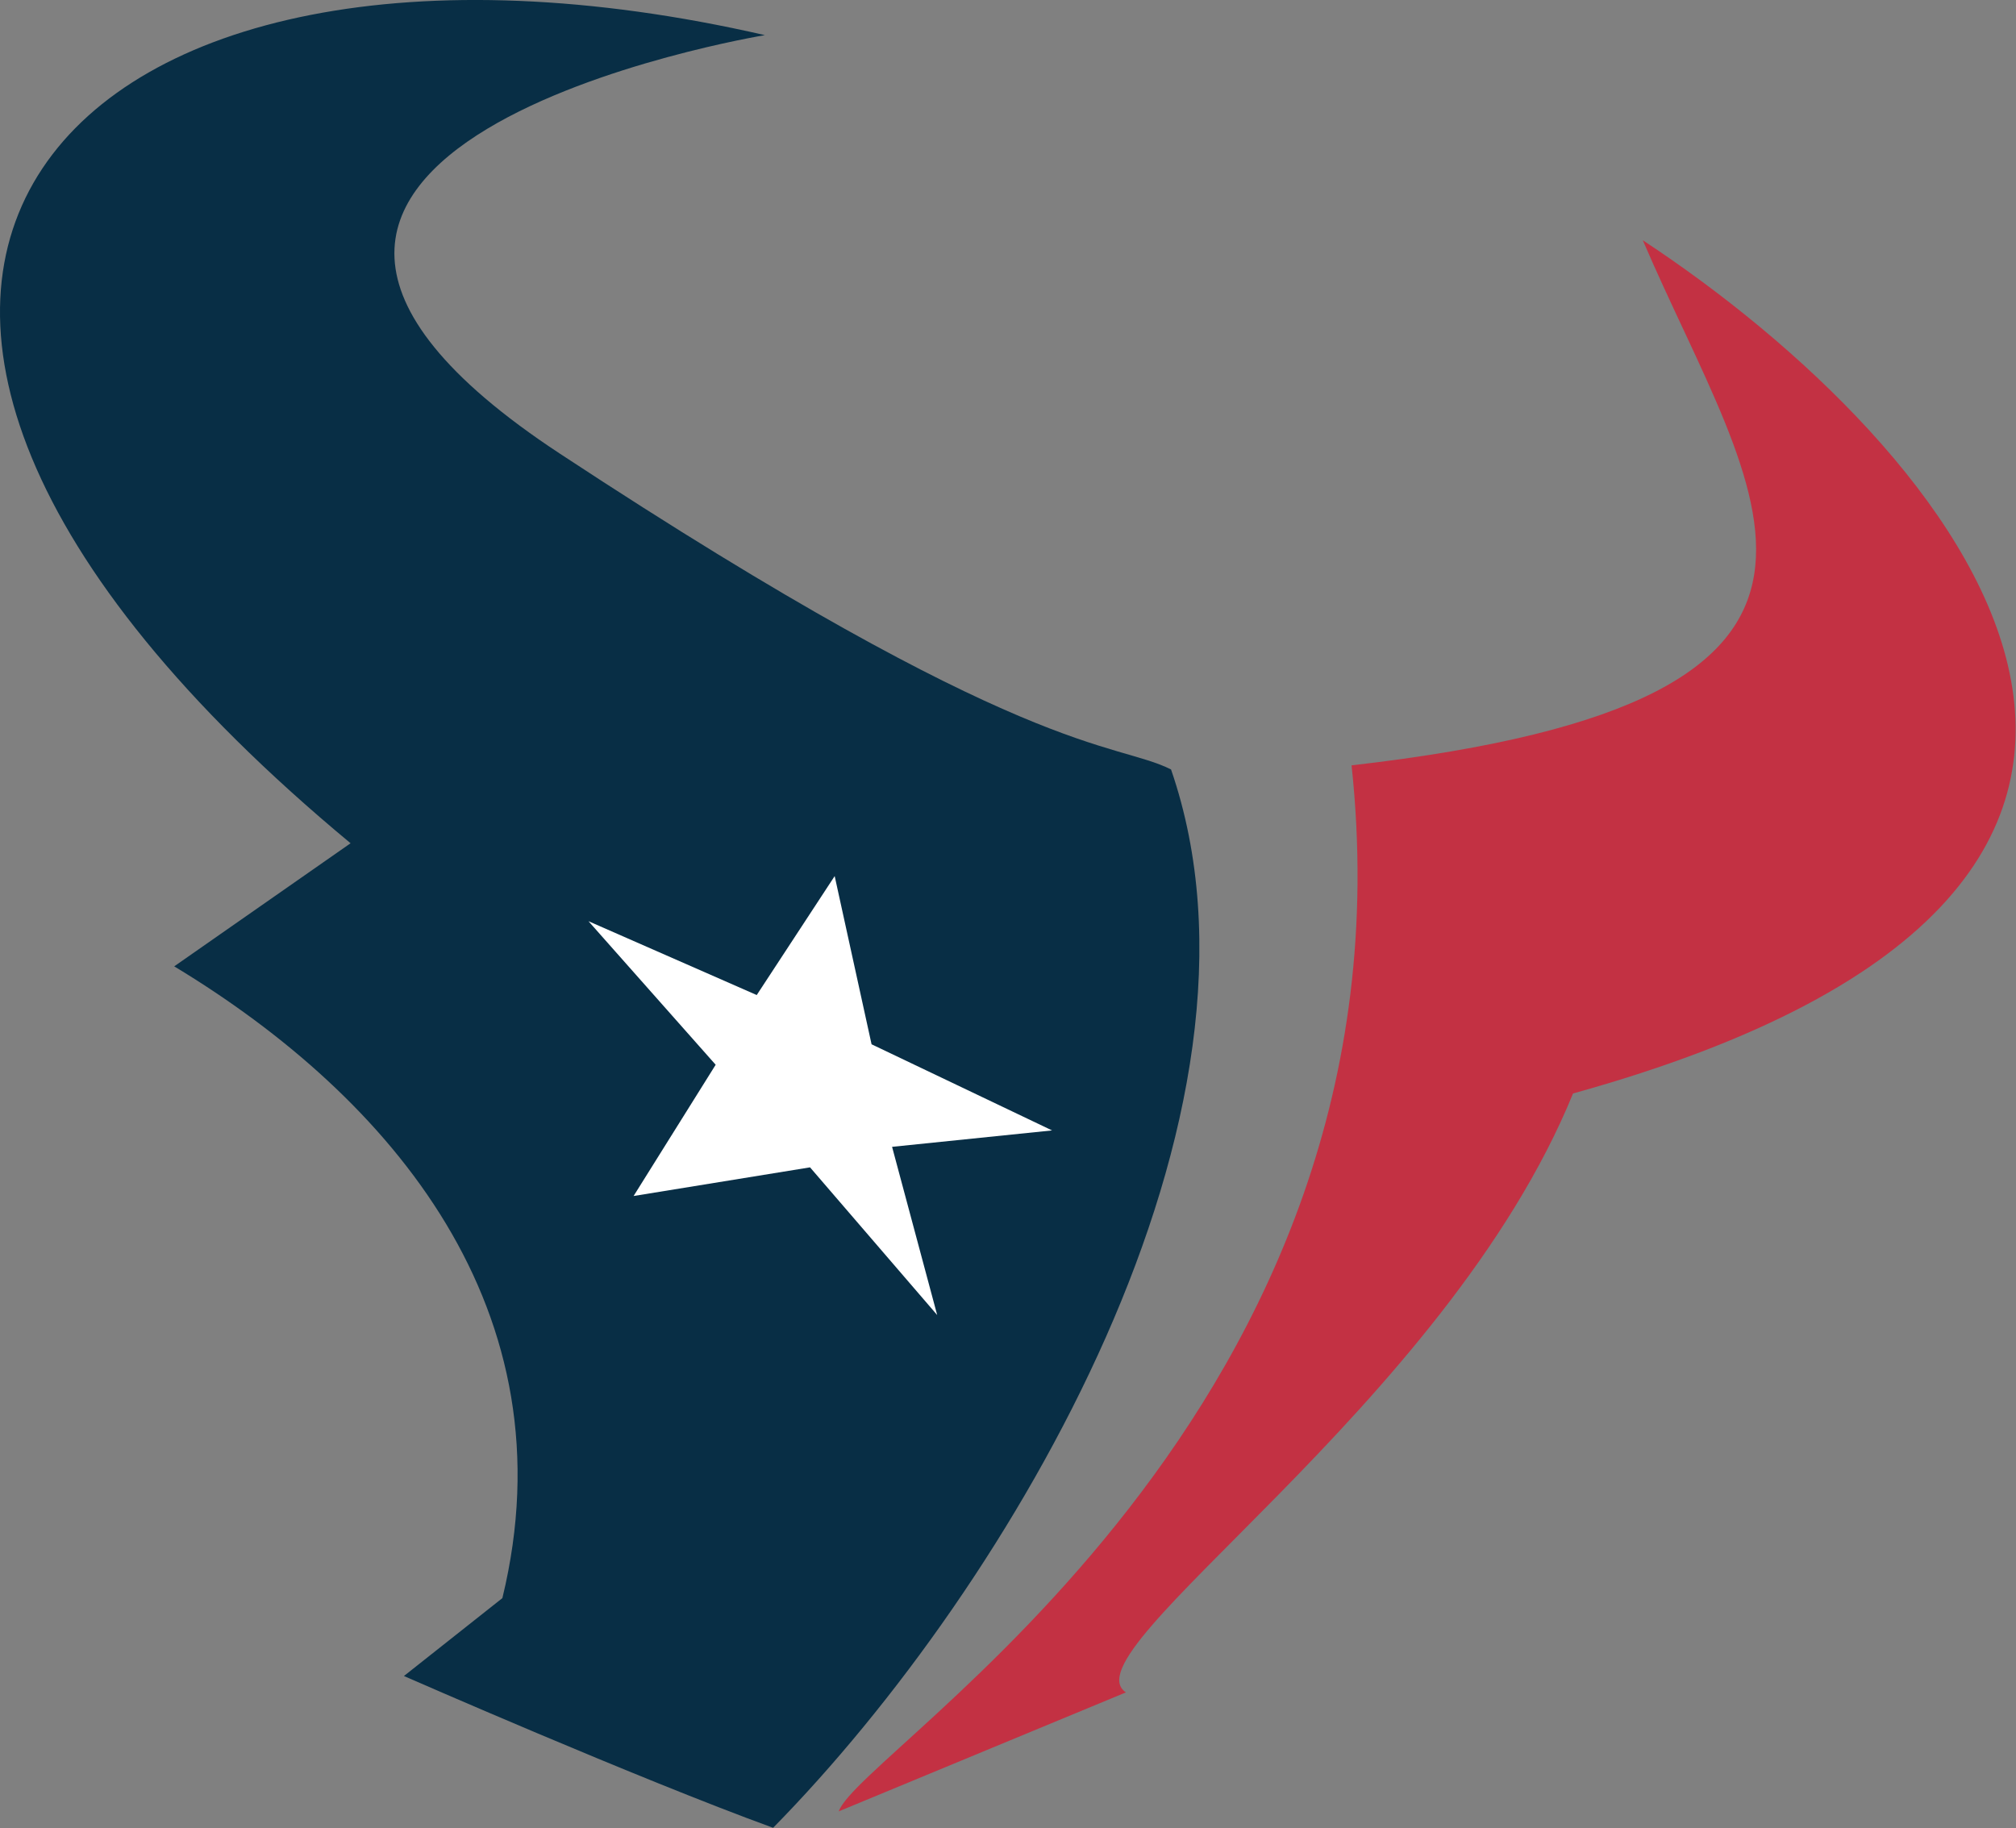 <?xml version="1.0" encoding="UTF-8" standalone="no"?>
<!DOCTYPE svg PUBLIC "-//W3C//DTD SVG 1.1//EN" "http://www.w3.org/Graphics/SVG/1.1/DTD/svg11.dtd">
<svg width="100%" height="100%" viewBox="0 0 5053 4582" version="1.1" xmlns="http://www.w3.org/2000/svg" xmlns:xlink="http://www.w3.org/1999/xlink" xml:space="preserve" xmlns:serif="http://www.serif.com/" style="fill-rule:evenodd;clip-rule:evenodd;stroke-linejoin:round;stroke-miterlimit:1.414;">
    <rect x="0" y="0" width="5053" height="4582" fill="#808080" stroke="none"/>
    <g transform="matrix(1,0,0,1,-13487.3,-17357)">
        <g transform="matrix(95.024,0,0,95.024,0,0)">
            <path d="M162.111,183.586C162.111,183.586 144.365,186.508 156.701,194.624C169.037,202.74 171.308,202.198 172.824,202.956C175.962,212.046 168.604,224.489 162.328,230.874C158.757,229.575 152.59,226.87 152.59,226.87L155.187,224.815C157.027,217.239 152.266,211.613 146.531,208.15L151.183,204.903C133.328,190.079 143.716,179.367 162.111,183.586Z" style="fill:rgb(8,46,69);fill-rule:nonzero;"/>
        </g>
        <g transform="matrix(95.024,0,0,95.024,0,0)">
            <path d="M177.586,202.848C192.734,201.116 188.19,195.814 185.268,188.997C193.492,194.408 203.338,205.986 183.428,211.503C180.073,219.728 170.01,226.22 171.634,227.302L164.06,230.44C164.6,228.817 179.425,219.944 177.586,202.848Z" style="fill:rgb(195,49,67);fill-rule:nonzero;"/>
        </g>
        <g transform="matrix(95.024,0,0,95.024,0,0)">
            <path d="M157.458,206.959L161.896,208.907L163.952,205.769L164.925,210.206L169.686,212.478L165.466,212.911L166.656,217.348L163.302,213.452L158.648,214.208L160.813,210.746L157.458,206.959Z" style="fill:white;fill-rule:nonzero;"/>
        </g>
    </g>
</svg>
